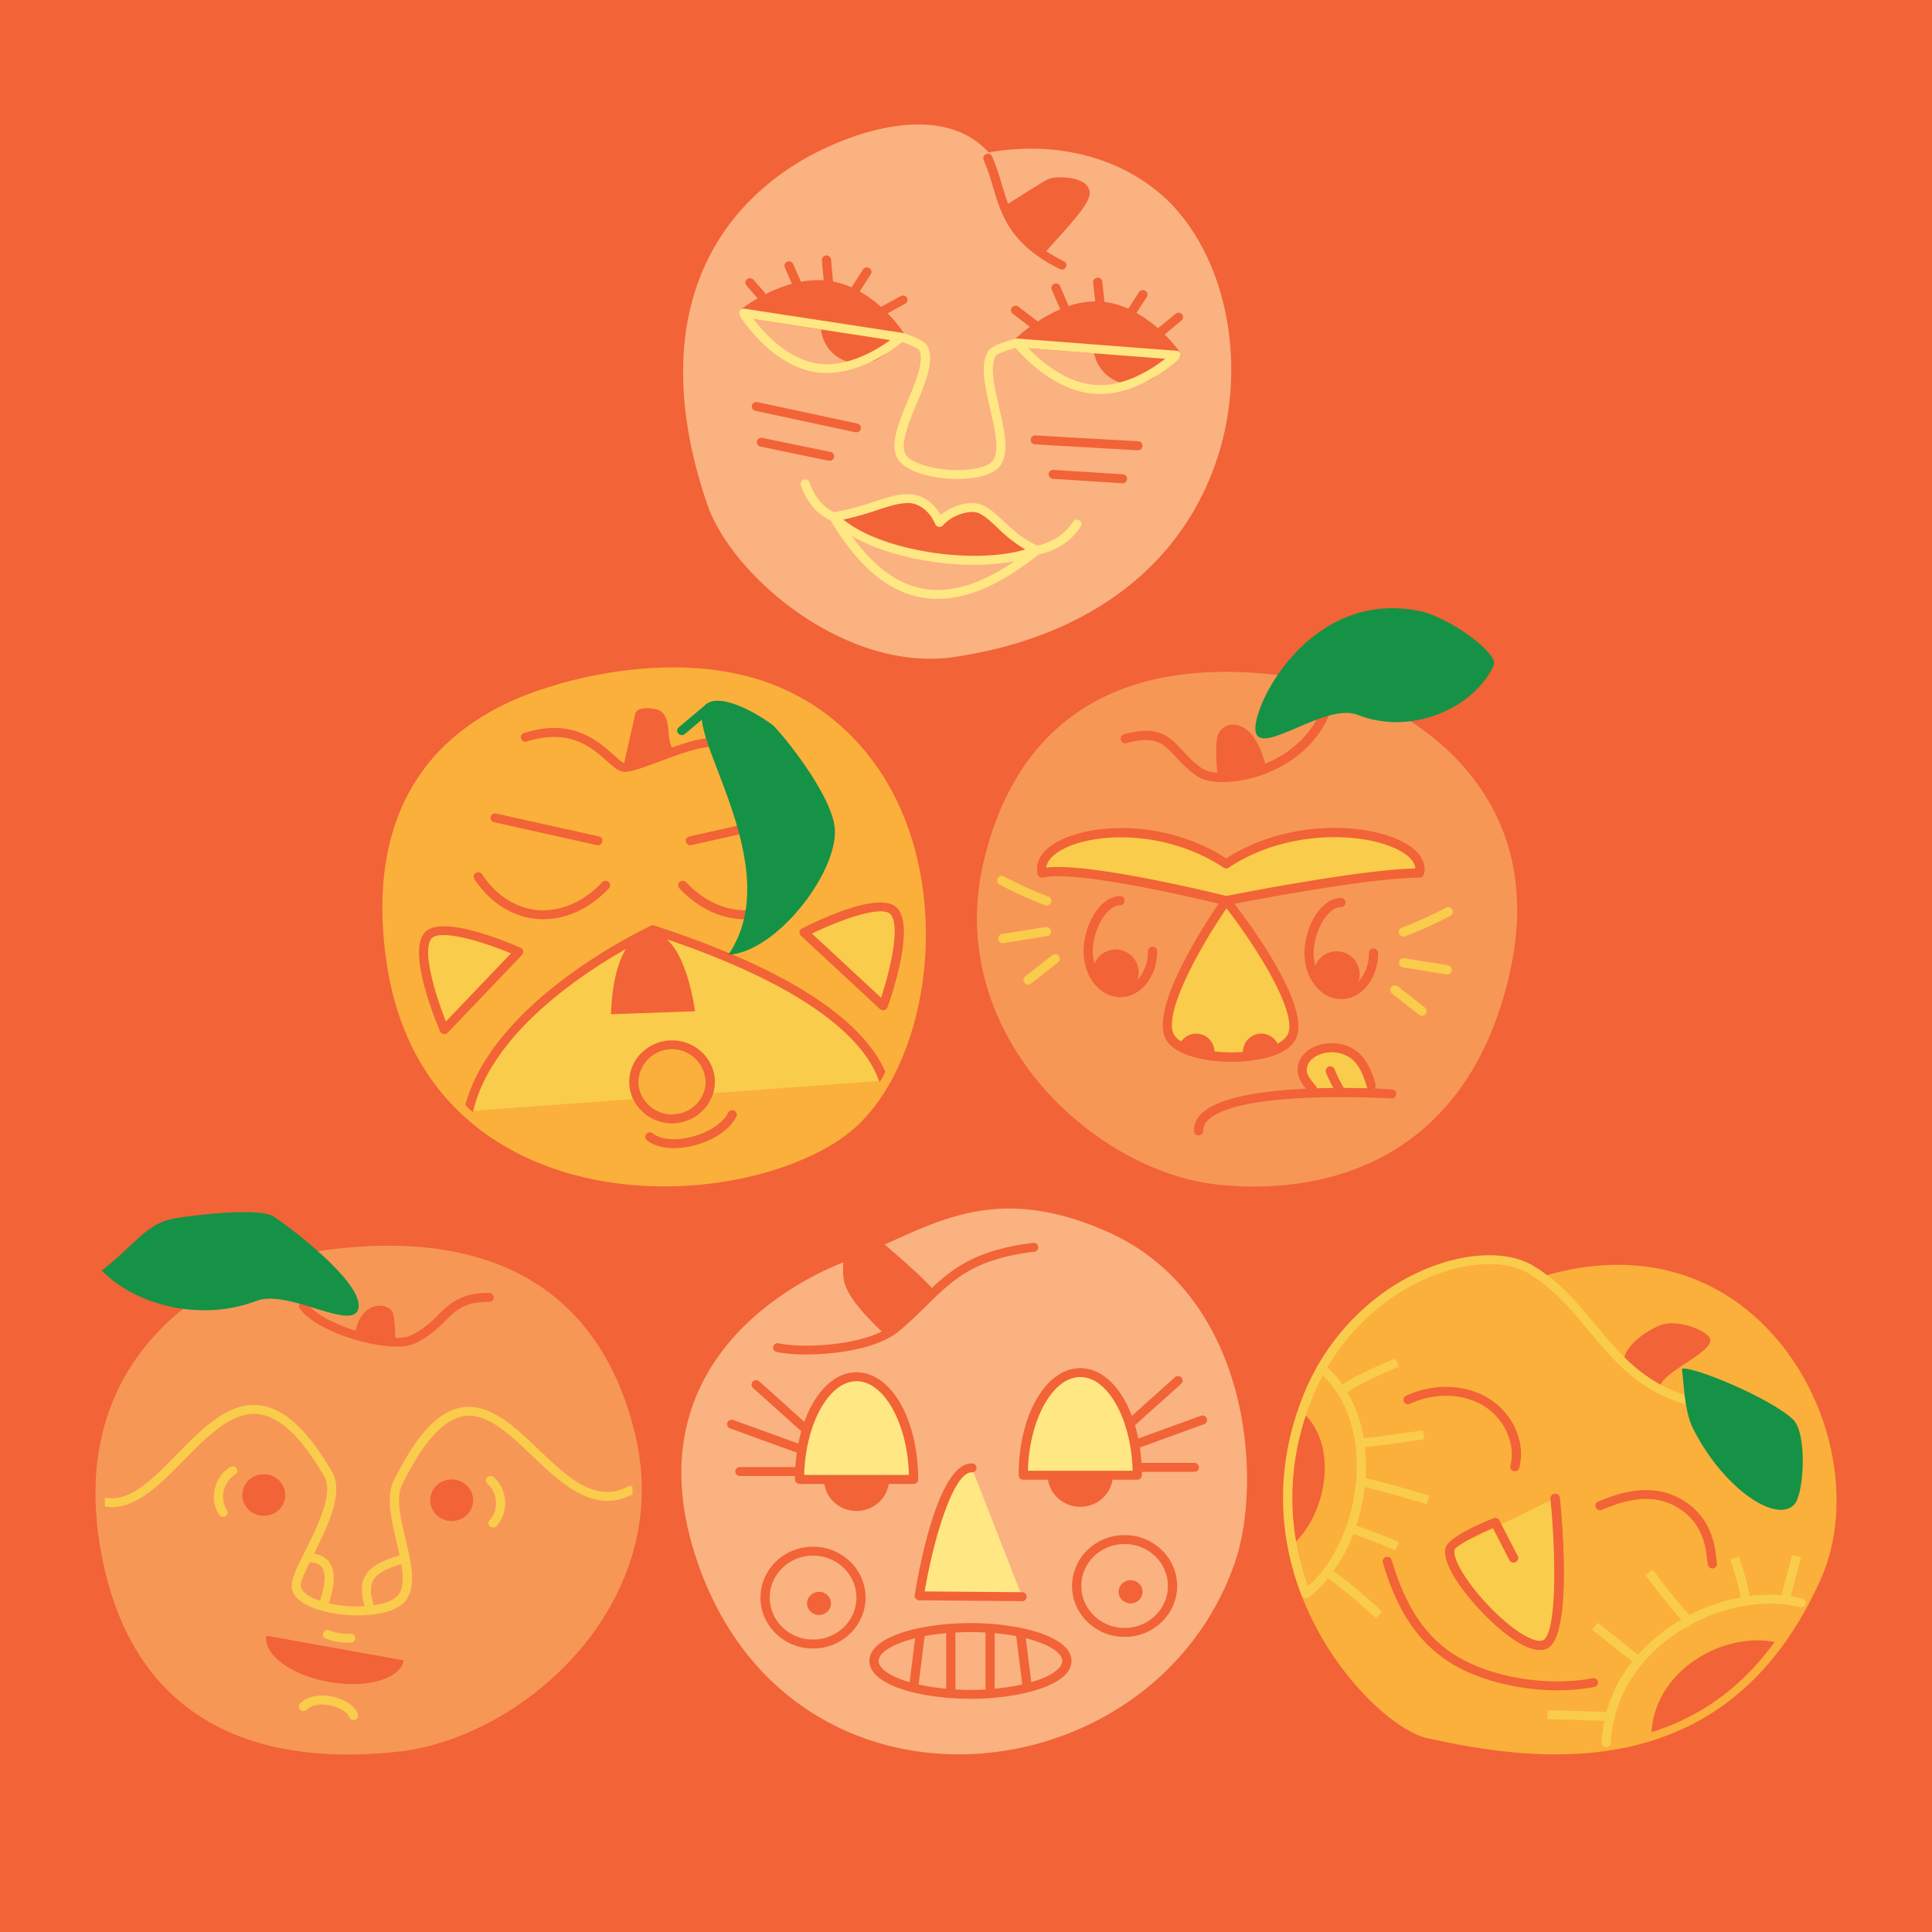 <svg id="Layer_1" data-name="Layer 1" xmlns="http://www.w3.org/2000/svg" viewBox="0 0 800 800"><defs><style>.cls-1{fill:#f26337;}.cls-2{fill:#fbb03b;}.cls-3{fill:#facc4b;}.cls-4{fill:#169246;}.cls-5{fill:#f79756;}.cls-6{fill:#fab280;}.cls-7{fill:#ffe784;}.cls-8{fill:#f7eed8;}</style></defs><title>peachmotions</title><rect class="cls-1" width="800" height="800"/><path class="cls-2" d="M641.89,529.56l2.1,3.61a64.9,64.9,0,0,0-10.5-7.68c-21-12.22-71.41,4.07-91.27,51.13-31.68,75.07,28.11,136.53,49,141.24,67.5,15.24,128,8.92,160.89-64.42C776.47,599.08,730.1,505.13,641.89,529.56Z"/><path class="cls-1" d="M672.29,563.79c.34-6.44,8.94-12.53,15.08-15s16.06.8,19.87,4.26c6.11,5.54-18.53,14.23-19.87,21.09"/><path class="cls-1" d="M627.27,609.19a2,2,0,0,1-.47-.06,1.83,1.83,0,0,1-1.38-2.24c2.36-9.16-2.68-20-11.72-25.14-8.54-4.89-20-5.06-29.86-.46a1.94,1.94,0,0,1-2.54-.87,1.81,1.81,0,0,1,.89-2.46c11-5.13,23.83-4.9,33.44.61,10.61,6.07,16.28,18.36,13.49,29.22A1.91,1.91,0,0,1,627.27,609.19Z"/><path class="cls-1" d="M709.1,649.46a1.9,1.9,0,0,1-1.84-1.36,21.08,21.08,0,0,1-.4-2.54c-.54-4.72-1.67-14.54-11.42-20.84-12.06-7.78-25.14-2.4-32.17.48a1.92,1.92,0,0,1-2.5-1,1.82,1.82,0,0,1,1-2.42c7.14-2.94,22-9,35.78-.16,11.22,7.25,12.49,18.23,13.1,23.5a13.78,13.78,0,0,0,.28,2,1.84,1.84,0,0,1-1.34,2.27A2.14,2.14,0,0,1,709.1,649.46Z"/><path class="cls-3" d="M644,620.38s5.63,56.22-4.32,60.58-41.4-29.08-39.28-39.46"/><path class="cls-1" d="M637.63,683.2c-3.59,0-8.29-2.22-14-6.63-11.39-8.76-26.82-26.92-25.08-35.43a1.91,1.91,0,0,1,2.24-1.45,1.85,1.85,0,0,1,1.5,2.17c-1.14,5.59,11.27,22.24,23.71,31.81,6.88,5.29,11.18,6.38,12.92,5.6,6-2.62,5.48-35.91,3.2-58.71a1.87,1.87,0,0,1,1.72-2,1.89,1.89,0,0,1,2.08,1.66c1,9.61,5.22,57.78-5.44,62.44A7,7,0,0,1,637.63,683.2Z"/><path class="cls-1" d="M637.63,683.2c-3.59,0-8.29-2.22-14-6.63-11.39-8.76-26.82-26.92-25.08-35.43.91-4.47,14.2-10.2,19.87-12.46a1.93,1.93,0,0,1,2.43.88l7.63,14.78a1.83,1.83,0,0,1-.86,2.48A1.94,1.94,0,0,1,625,646l-6.82-13.23c-8.2,3.41-15.47,7.53-16,9.11-1.14,5.58,11.27,22.23,23.71,31.8,6.88,5.29,11.18,6.38,12.92,5.6,6-2.62,5.48-35.91,3.2-58.71a1.87,1.87,0,0,1,1.72-2,1.89,1.89,0,0,1,2.08,1.66c1,9.61,5.22,57.78-5.44,62.44A7,7,0,0,1,637.63,683.2Z"/><path class="cls-1" d="M645,699.92c-15.36,0-31.63-3.84-43.15-10.62-17.82-10.48-25-28.09-29.24-42.27a1.85,1.85,0,0,1,1.3-2.29,1.91,1.91,0,0,1,2.36,1.26c6,20.1,14.53,32.48,27.56,40.15,14.7,8.65,37.57,12.25,55.61,8.77a1.91,1.91,0,0,1,2.24,1.45,1.85,1.85,0,0,1-1.5,2.17A80.33,80.33,0,0,1,645,699.92Z"/><path class="cls-1" d="M737.55,681.48a1.88,1.88,0,0,0-1.36-1.27c-11.21-2.72-24.8.34-35.48,8-10.33,7.43-16.33,17.94-16.9,29.6a1.83,1.83,0,0,0,.84,1.61,1.94,1.94,0,0,0,1.06.32,2.05,2.05,0,0,0,.8-.17c.84-.38,20.75-9.29,27.14-13.86s22.78-21.75,23.47-22.47A1.81,1.81,0,0,0,737.55,681.48Z"/><path class="cls-2" d="M644.17,726.45c-18.73,0-37.12-3.11-53.42-6.79a1.85,1.85,0,0,1-1.42-2.22,1.9,1.9,0,0,1,2.29-1.38c81.82,18.46,130.75-1.08,158.71-63.36,13.3-29.64,5.2-70.79-19.26-97.85-22.41-24.79-53.91-33.14-88.66-23.51a1.93,1.93,0,0,1-2.35-1.27,1.84,1.84,0,0,1,1.31-2.29c36.25-10,69.13-1.29,92.56,24.64,25.39,28.08,33.75,70.88,19.89,101.75C728.14,711.39,685.34,726.45,644.17,726.45Z"/><path class="cls-2" d="M591.19,719.71a2.28,2.28,0,0,1-.44-.05c-13-2.93-38.92-25.66-51.83-59.08A1.83,1.83,0,0,1,540,658.2a1.94,1.94,0,0,1,2.46,1.08c12.87,33.33,38.44,54.36,49.13,56.78a1.84,1.84,0,0,1,1.42,2.22A1.89,1.89,0,0,1,591.19,719.71Z"/><path class="cls-3" d="M746.25,661.89c-1.55-.38-3.15-.67-4.76-.91l4.3-16.17-3.7-.92-4.42,16.66a64.15,64.15,0,0,0-13.18.34c-.65-5-3.66-14.13-3.79-14.52l-.58-1.75-3.63,1.12.58,1.77c0,.09,3,9.24,3.65,13.88v.09a76.25,76.25,0,0,0-21.15,7.27c-5.17-5.49-14-17.16-14.12-17.29L684.33,650l-3.07,2.19,1.13,1.49c.38.5,8.46,11.14,13.8,17a73.21,73.21,0,0,0-6.22,4,70.74,70.74,0,0,0-11.67,10.51l-16.65-13.22-2.42,2.85L675.9,688a59.36,59.36,0,0,0-10.68,20.88l-24.36-.75-.12,3.7,23.59.72a58,58,0,0,0-1.16,9,1.87,1.87,0,0,0,1.81,1.93h.09a1.88,1.88,0,0,0,1.91-1.76,54,54,0,0,1,1.21-9h.36l.05-1.7c3.32-13,11.45-24.63,23.64-33.4a73.5,73.5,0,0,1,6.63-4.23l.27.27,1-1c14.49-7.84,31.11-10.61,45.15-7.19a1.91,1.91,0,0,0,2.32-1.34A1.85,1.85,0,0,0,746.25,661.89Z"/><path class="cls-3" d="M565.44,612.05c.09-1.32.14-2.65.16-4a72.11,72.11,0,0,0-.48-8.92c7.38-.55,22.14-2.81,22.81-2.91l1.88-.29-.6-3.65-1.88.29c-.16,0-15.51,2.37-22.66,2.89a54.89,54.89,0,0,0-6.81-19c6.16-4.33,19.55-9.72,19.69-9.77l1.76-.71-1.45-3.42-1.76.71c-.58.23-13.58,5.46-20.21,10a44.66,44.66,0,0,0-7.42-8.16,1.94,1.94,0,0,0-2.69.16,1.8,1.8,0,0,0,.17,2.6c10.46,8.94,16.08,23.19,15.84,40.13-.29,20.09-8.9,39.87-21.94,50.4a1.82,1.82,0,0,0-.24,2.6,1.92,1.92,0,0,0,1.46.66,1.94,1.94,0,0,0,1.23-.43,51.5,51.5,0,0,0,7.59-7.67l.28.19c7.19,4.94,18.06,14.94,18.17,15l1.38,1.27,2.63-2.67L571,666.12c-.46-.41-11.18-10.28-18.6-15.37l-.23-.16a69.48,69.48,0,0,0,8.17-15.34l1.22.39c4.85,1.57,14.4,5.5,14.5,5.54l1.75.72,1.5-3.4-1.76-.72c-.4-.16-9.79-4-14.79-5.64l-1.17-.38a80,80,0,0,0,3.54-16c8.71,2,23.65,6.48,23.81,6.52l1.82.56,1.14-3.53-1.82-.55C589.39,618.57,574.21,614,565.44,612.05Z"/><path class="cls-1" d="M540.23,585.64a1.93,1.93,0,0,0-2-.44,1.84,1.84,0,0,0-1.24,1.61l-3.26,49.76a1.85,1.85,0,0,0,1.16,1.82,1.94,1.94,0,0,0,2.15-.45C549.55,624.68,553.68,599,540.23,585.64Z"/><path class="cls-3" d="M540.7,661.78a1.9,1.9,0,0,1-1.78-1.2c-10.69-27.68-10.16-57,1.53-84.66,10.6-25.12,31.68-44.87,56.37-52.83,14.61-4.7,28.68-4.4,37.65.81,11.09,6.45,18.75,15.67,26.15,24.59,12.67,15.25,24.64,29.66,52.85,32.15a1.87,1.87,0,0,1,1.73,2,1.91,1.91,0,0,1-2.07,1.67c-29.83-2.63-42.87-18.33-55.48-33.52-7.53-9.06-14.63-17.62-25.14-23.73-8-4.67-20.93-4.85-34.49-.47-23.65,7.62-43.85,26.58-54,50.72-11.32,26.83-11.84,55.17-1.49,82a1.83,1.83,0,0,1-1.12,2.38A1.93,1.93,0,0,1,540.7,661.78Z"/><path class="cls-4" d="M742.86,623.13c4.27-4.29,5.49-29.65-.29-35.25-9.13-8.84-41.62-22.3-46.12-21.12.82,6.36,1,17.6,4.63,24.83C713.12,615.6,735,631,742.86,623.13Z"/><path class="cls-5" d="M262.67,592.57c-15.44-61.49-63.54-86.77-139.13-73.15C96.15,524.36,28,555.47,41.22,639c9.13,57.55,44.54,87.5,102.88,87.49a193.74,193.74,0,0,0,20.39-1.12c29.94-3.18,61.84-22.56,81.26-49.39C258.57,658.23,271.91,629.38,262.67,592.57Z"/><path class="cls-1" d="M202.59,535.35c-11.83,0-16.33,4.42-21.1,9.09a41.92,41.92,0,0,1-10.91,8.36,15.47,15.47,0,0,1-6.94,1.18c0-4.1-.39-10-1.43-11.21-2.32-2.81-7.11-2.63-10.05-.41-2.74,2.06-4.12,5.35-4.95,8.64-8.73-2.73-17-7-19.92-11.25a2,2,0,0,0-2.64-.53,1.82,1.82,0,0,0-.55,2.56c5.59,8.24,26.66,15.79,40.05,15.79a18.51,18.51,0,0,0,8.21-1.5,45.8,45.8,0,0,0,11.85-9c4.72-4.64,8.14-8,18.38-8a1.85,1.85,0,1,0,0-3.7Z"/><path class="cls-4" d="M106.13,538.68c-22.64,8.66-49.57,2.13-64-12.55,14.48-11.42,18.64-19.72,30.34-21.66,7.12-1.19,35-4.7,40.94-.67,12.32,8.38,37.2,28.69,35,38.05C146,551.62,119.41,533.6,106.13,538.68Z"/><ellipse class="cls-1" cx="109.23" cy="619.06" rx="8.89" ry="8.62"/><ellipse class="cls-1" cx="187.03" cy="621.22" rx="8.89" ry="8.62"/><path class="cls-1" d="M110.37,677.32c-1.48,7.74,10,16.3,25.73,19.12s29.62-1.18,31.09-8.92Z"/><path class="cls-3" d="M261.86,615.51a1.92,1.92,0,0,0-1.79,0c-13.52,7.17-25-3.75-37.07-15.31-10-9.52-20.25-19.35-31.81-17.39-9.82,1.67-18.78,11.33-28.18,30.4-3.22,6.53-1,15.91,1.16,25,.46,2,.92,3.92,1.33,5.85-8,2.32-12.22,4.81-14.29,8.54-1.77,3.16-1.8,7.18-.22,12.51a54.4,54.4,0,0,1-14.85-1.19c1.46-4.49,3.72-12.4.13-17.14a9.13,9.13,0,0,0-6.28-3.38c5.67-11.42,12.46-25.41,7.57-33.82-10.09-17.4-19.93-26.45-30.07-27.67-12.83-1.52-23.7,9.54-34.19,20.25-10,10.23-19.48,19.93-29.55,18a2,2,0,0,0-.34,0c0,1.22,0,2.42.07,3.67,11.91,1.92,22.43-8.75,32.59-19.13,9.83-10,20-20.45,31-19.12,8.86,1.06,17.76,9.51,27.22,25.81,4,6.89-2.93,20.84-8,31-3.1,6.24-5.55,11.17-5.53,14.15,0,2.75,1.7,6.63,9.63,9.5a54.28,54.28,0,0,0,17.77,2.85c8.16,0,15.84-1.73,19.31-5.55,5.25-5.79,2.93-15.61.46-26-2-8.45-4.08-17.19-1.43-22.55,8.7-17.66,17-26.94,25.4-28.37,9.61-1.63,18.76,7.12,28.47,16.39,12,11.44,25.58,24.41,41.58,15.92h0C261.92,617.67,261.88,616.58,261.86,615.51Zm-137.34,41c0-1.72,1.66-5.41,3.72-9.61,2.35.15,4,.76,5,2,2.49,3.29.48,10.22-.72,13.91-.26-.09-.54-.16-.8-.26C127.14,660.94,124.53,658.73,124.52,656.51Zm40,4.39c-1.71,1.88-5.32,3.15-9.75,3.79-1.49-4.69-1.57-8-.25-10.38,1.5-2.68,5-4.69,11.63-6.63C167.09,653.21,167.11,658.09,164.56,660.9Z"/><path class="cls-3" d="M134.86,678.44a23.17,23.17,0,0,0,8.83,1.74c.5,0,1,0,1.51,0a1.85,1.85,0,1,0-.26-3.68,19.1,19.1,0,0,1-8.59-1.41,1.94,1.94,0,0,0-2.5,1A1.82,1.82,0,0,0,134.86,678.44Z"/><path class="cls-3" d="M138.07,702.64c-5.58-1.31-10.72-.28-13.76,2.74a1.81,1.81,0,0,0,0,2.61,2,2,0,0,0,2.7,0c2.09-2.08,5.87-2.73,10.13-1.73s6.94,3.13,7.42,4.65a1.89,1.89,0,0,0,1.82,1.31,2.23,2.23,0,0,0,.56-.08,1.84,1.84,0,0,0,1.26-2.31C147.24,706.67,143.25,703.86,138.07,702.64Z"/><path class="cls-3" d="M95.4,607.43a14.14,14.14,0,0,0-6.44,9,13.77,13.77,0,0,0,1.77,10.81,1.95,1.95,0,0,0,2.64.54,1.81,1.81,0,0,0,.56-2.55,10.21,10.21,0,0,1-1.26-8,10.42,10.42,0,0,1,4.71-6.64,1.82,1.82,0,0,0,.64-2.54A2,2,0,0,0,95.4,607.43Z"/><path class="cls-3" d="M201.69,611.85a1.8,1.8,0,0,0,.19,2.6,10.3,10.3,0,0,1,3.5,7.31,10.19,10.19,0,0,1-2.6,7.65,1.8,1.8,0,0,0,.11,2.61,2,2,0,0,0,2.7-.11,14.31,14.31,0,0,0-1.22-20.25A1.94,1.94,0,0,0,201.69,611.85Z"/><path class="cls-6" d="M487.18,86.85c-14.22-16.27-41.51-30-77.81-23.74-21.11-23.26-63.57-6.44-83.38,7.1-42.05,28.75-53.84,77.92-33.2,138.47,9.49,27.85,50.88,64.1,92.32,64.09a68.85,68.85,0,0,0,9.92-.71c52.92-7.8,90.94-35,107-76.65C516.52,158.05,510.39,113.41,487.18,86.85Zm-47.48,23a7.56,7.56,0,0,1-3-.74Z"/><path class="cls-1" d="M440.56,108.2a66.32,66.32,0,0,1-7.35-4.21c1-1.13,2.22-2.49,3.58-4,8.64-9.5,14.73-16.52,14.44-20.31A5.55,5.55,0,0,0,448,75.23c-4.14-2.25-11.61-2.19-14.12-1h0c-1.33.66-6.89,4.1-16.44,10.17-1-2.7-1.85-5.45-2.68-8.23a91.16,91.16,0,0,0-3.94-11.35,1.92,1.92,0,0,0-2.51-1,1.82,1.82,0,0,0-1,2.43,86.43,86.43,0,0,1,3.78,10.9c3.53,11.85,7.17,24.09,27.77,34.25a1.87,1.87,0,0,0,.86.2,1.92,1.92,0,0,0,1.7-1A1.81,1.81,0,0,0,440.56,108.2Z"/><path class="cls-1" d="M489.47,130.13a1.93,1.93,0,0,0-2.68-.2l-7.29,6a52.78,52.78,0,0,0-8.91-6.38l4.26-6.59a1.82,1.82,0,0,0-.6-2.55,1.94,1.94,0,0,0-2.63.59l-4.42,6.84a33.26,33.26,0,0,0-9.86-2.79l-.91-8.41a1.88,1.88,0,0,0-2.09-1.64,1.86,1.86,0,0,0-1.7,2l.84,7.8a36.76,36.76,0,0,0-11,1.9L439,118.54a1.92,1.92,0,0,0-2.5-1,1.82,1.82,0,0,0-1,2.41l3.53,8.15a58.87,58.87,0,0,0-9.31,5L421.72,127a2,2,0,0,0-2.68.29,1.81,1.81,0,0,0,.3,2.6l7.08,5.45a61.79,61.79,0,0,0-6.45,5.4,1.8,1.8,0,0,0-.41,1.93,1.88,1.88,0,0,0,1.63,1.19l31.88,2.46a15.79,15.79,0,0,0,14.34,12.73,16,16,0,0,0,16.43-10.37l3.14.24h.15a1.91,1.91,0,0,0,1.64-.92,1.79,1.79,0,0,0-.06-2,60.69,60.69,0,0,0-6.46-7.5l7-5.82A1.8,1.8,0,0,0,489.47,130.13Z"/><path class="cls-1" d="M373,122.59l-8.21,4.48A50,50,0,0,0,356,120.7l4.58-7.16a1.82,1.82,0,0,0-.62-2.54,1.94,1.94,0,0,0-2.62.6l-4.74,7.4a33.91,33.91,0,0,0-7.66-2.43l-.83-9.16a1.91,1.91,0,0,0-3.8.33l.75,8.32a37.57,37.57,0,0,0-9.39.63l-3.2-7.32a1.92,1.92,0,0,0-2.5-1,1.82,1.82,0,0,0-1,2.42l2.94,6.74a59.19,59.19,0,0,0-11,4.31,1.8,1.8,0,0,0-.4-.89L312,115.83a2,2,0,0,0-2.69-.21,1.81,1.81,0,0,0-.22,2.6l4.49,5.14a1.07,1.07,0,0,0,.22.15,61.63,61.63,0,0,0-7.13,4.7,1.84,1.84,0,0,0-.63,1.92,1.9,1.9,0,0,0,1.54,1.34l32.41,5a15.65,15.65,0,0,0,12.7,13.74,16.13,16.13,0,0,0,17.84-9.05l2.32.36.3,0a1.93,1.93,0,0,0,1.58-.82,1.8,1.8,0,0,0,.05-2,59.92,59.92,0,0,0-7.24-8.94l7.26-4a1.82,1.82,0,0,0,.72-2.52A1.93,1.93,0,0,0,373,122.59Z"/><path class="cls-1" d="M376.09,206.45c5,0,10.32,3.56,12.94,9.89,4.39-4.93,12.77-7.58,17.22-5.43,6.84,3.29,11.07,11.63,23.06,17-23.42,9.44-69.17,2.05-84-13.85C360.14,211.46,368,206.45,376.09,206.45Z"/><path class="cls-7" d="M488.92,146.46v0s0,0-.05-.07a1.92,1.92,0,0,0-.51-.66,1.33,1.33,0,0,0-.19-.14,1.92,1.92,0,0,0-.89-.33l-65.79-5.06a2,2,0,0,0-.59,0c-2.28.52-9.84,2.44-11.66,5.19-3.51,5.29-1.43,14.32.76,23.89,2.11,9.16,4.28,18.64.51,22.08-2.73,2.5-9.93,3.77-17.92,3.15s-14.89-3-17.19-5.85c-3.11-3.92.59-12.85,4.17-21.5,3.84-9.28,7.47-18,4.53-23.78-1.37-2.68-7.72-4.75-10.64-5.57l-65.26-10a1.93,1.93,0,0,0-.93.11L307,128a2.06,2.06,0,0,0-.61.49s-.06,0-.09.08a0,0,0,0,1,0,0,1.78,1.78,0,0,0-.29.71.76.76,0,0,0,0,.15,1,1,0,0,0,0,.24,1.6,1.6,0,0,0,.19.71s0,.1,0,.14c.52.84,12.82,20.57,31.3,23.54a30.61,30.61,0,0,0,4.84.37c14.65,0,27.8-10,31.21-12.76,3.38,1.07,6.62,2.56,7.08,3.31,2.17,4.26-1.3,12.65-4.66,20.77-4.16,10-8.09,19.53-3.65,25.12,3.59,4.52,12.63,6.73,19.9,7.29,1.34.1,2.75.16,4.18.16,6.35,0,13.18-1.12,16.67-4.31,5.34-4.88,3-14.93.59-25.57-1.93-8.41-3.92-17.1-1.27-21.09.54-.83,4.21-2.29,8.17-3.31,3.26,3.87,16,17.7,32.4,19,.82.07,1.65.1,2.46.1,17.22,0,31.68-13.52,32.9-14.69l0,0,.08-.07s0-.06,0-.08a1.78,1.78,0,0,0,.41-.72c0-.07,0-.13.06-.21s0-.1,0-.15A1.8,1.8,0,0,0,488.92,146.46Zm-150.74,4c-12.29-2-21.93-12.72-26.21-18.34l56.66,8.7C362.92,145,350.53,152.47,338.18,150.48Zm115.14,8.91c-12.25-.94-22.65-10.11-27.51-15.17l56.67,4.36C477,152.83,465.54,160.33,453.32,159.39Z"/><path class="cls-7" d="M446.89,215.42a1.92,1.92,0,0,0-2.61.63c-4.47,7.22-12.54,9.42-14.71,9.89-6.32-2.92-10.39-6.73-14-10.11-2.76-2.6-5.36-5.06-8.51-6.58-4.59-2.21-12.32-.32-17.5,3.95-3.06-5.29-8.14-8.6-13.51-8.6-4.54,0-8.95,1.44-14.06,3.11a117.77,117.77,0,0,1-16.55,4.4c-1.57-.68-7.23-3.64-10.22-12.32a1.92,1.92,0,0,0-2.41-1.17,1.83,1.83,0,0,0-1.2,2.34c3.44,10,10.15,13.61,12.34,14.54,11.32,19,23.65,29.43,37.71,31.91a38.22,38.22,0,0,0,6.61.58c12.58,0,26.33-6.07,41.81-18.38,2.32-.46,12-2.84,17.43-11.66A1.81,1.81,0,0,0,446.89,215.42Zm-64.51,28.36c-10.73-1.9-20.48-9.06-29.64-21.78,12.86,7.42,32.69,11.88,50.7,11.88a89.5,89.5,0,0,0,16.6-1.46C406,242,393.56,245.76,382.38,243.78Zm-33.14-28.63a128.65,128.65,0,0,0,14-3.94c5-1.63,8.93-2.91,12.84-2.91,4.52,0,9,3.51,11.17,8.73a1.9,1.9,0,0,0,1.46,1.13,1.94,1.94,0,0,0,1.76-.62c4.08-4.59,11.61-6.57,14.92-5,2.61,1.26,4.9,3.42,7.55,5.91a58.85,58.85,0,0,0,11.61,9.08C402.33,234.05,364.62,227.85,349.24,215.15Z"/><path class="cls-1" d="M471.05,186.45h-.11L428.61,184a1.85,1.85,0,1,1,.22-3.69l42.33,2.41a1.85,1.85,0,1,1-.11,3.69Z"/><path class="cls-1" d="M464.9,200.11h-.13L436,198.26a1.85,1.85,0,1,1,.25-3.69l28.8,1.85a1.85,1.85,0,0,1-.13,3.69Z"/><path class="cls-1" d="M354.62,179a2,2,0,0,1-.42,0l-41.4-8.88a1.84,1.84,0,0,1-1.45-2.2,1.89,1.89,0,0,1,2.27-1.41L355,175.39a1.86,1.86,0,0,1,1.45,2.2A1.91,1.91,0,0,1,354.62,179Z"/><path class="cls-1" d="M343.51,190.76a1.87,1.87,0,0,1-.4,0l-28.23-5.83a1.85,1.85,0,0,1-1.46-2.19,1.9,1.9,0,0,1,2.26-1.42l28.23,5.83a1.84,1.84,0,0,1,1.46,2.19A1.89,1.89,0,0,1,343.51,190.76Z"/><path class="cls-6" d="M349.51,522.59c-25.83,10-87.7,45.77-60.71,124.22,39.21,114,188.88,98.06,222.61,0,11.49-33.4,6.75-111.14-54-137.29C407.74,488.11,383.24,509.52,349.51,522.59Z"/><path class="cls-1" d="M427.77,514.65c-22.4,2.71-32.59,9.9-41.92,18.66-6-6.74-21.58-19.61-24.39-22.31-10.17-9.75-13.67,11.67-11.95,19.48,1.57,7.17,10.55,16,15.61,20.87-12.69,6.31-34.67,6.73-42.64,4.89a1.93,1.93,0,0,0-2.3,1.37,1.86,1.86,0,0,0,1.42,2.23,60.17,60.17,0,0,0,12.19,1c12.55,0,29.77-2.37,38.56-9.73,4.38-3.66,7.95-7.17,11.4-10.56,10.91-10.74,19.53-19.22,44.5-22.24a1.86,1.86,0,0,0,1.65-2.06A1.91,1.91,0,0,0,427.77,514.65Z"/><ellipse class="cls-1" cx="354.67" cy="612.58" rx="13.49" ry="13.08"/><ellipse class="cls-1" cx="447.32" cy="610.85" rx="13.49" ry="13.08"/><path class="cls-7" d="M447.32,568.36c-13,0-23.61,19-23.61,42.49h47.23C470.94,587.38,460.36,568.36,447.32,568.36Z"/><path class="cls-7" d="M354.67,570.08c-13,0-23.62,19-23.62,42.5h47.23C378.28,589.11,367.71,570.08,354.67,570.08Z"/><path class="cls-1" d="M499.7,587.32a1.92,1.92,0,0,0-2.45-1.08l-25.92,9.42c-.39-1.9-.83-3.75-1.36-5.51L489.1,573a1.81,1.81,0,0,0,.1-2.61,2,2,0,0,0-2.69-.1l-17.84,16c-4.52-12-12.31-19.76-21.34-19.76-14.31,0-25.52,19.48-25.52,44.34a1.88,1.88,0,0,0,1.9,1.85h47.23a1.88,1.88,0,0,0,1.9-1.85c0-.48,0-.94,0-1.42h21.75a1.85,1.85,0,1,0,0-3.7H472.67c-.14-2.18-.38-4.29-.69-6.36l26.61-9.67A1.83,1.83,0,0,0,499.7,587.32ZM425.64,609c.54-21.21,10.25-38.8,21.69-38.8S468.47,587.79,469,609Z"/><path class="cls-1" d="M354.66,568.24c-9.21,0-17.12,8.11-21.6,20.51L314.39,572a2,2,0,0,0-2.69.1,1.8,1.8,0,0,0,.1,2.61l20,17.95q-.71,2.46-1.22,5.1L303.65,588a1.93,1.93,0,0,0-2.46,1.08,1.83,1.83,0,0,0,1.12,2.38l27,9.81a2,2,0,0,0,.67.11h0c-.28,2-.51,4-.65,6.11h-23a1.85,1.85,0,1,0,0,3.7h22.84c0,.47,0,.94,0,1.42a1.88,1.88,0,0,0,1.91,1.85h47.22a1.88,1.88,0,0,0,1.9-1.85C380.18,587.71,369,568.24,354.66,568.24ZM333,610.73c.54-21.21,10.25-38.8,21.68-38.8s21.15,17.59,21.69,38.8Z"/><path class="cls-7" d="M423.23,661.13l-42.6-.34s8.48-53.11,21.76-53"/><path class="cls-1" d="M423.23,663h0l-42.59-.35a1.91,1.91,0,0,1-1.44-.65,1.78,1.78,0,0,1-.43-1.47c1.45-9.13,9.43-54.57,23.6-54.57h0a1.85,1.85,0,1,1,0,3.69h0c-7.76,0-15.88,28.14-19.49,49.33l40.39.32a1.85,1.85,0,1,1,0,3.7Z"/><ellipse class="cls-1" cx="339.14" cy="663.94" rx="4.96" ry="4.81"/><ellipse class="cls-1" cx="468.15" cy="659.13" rx="4.96" ry="4.81"/><path class="cls-1" d="M401.84,672.09c-20.28,0-41.83,5.49-41.83,15.67s21.55,15.67,41.83,15.67,41.83-5.49,41.83-15.67S422.12,672.09,401.84,672.09Zm-25.19,24.47c-8-2.35-12.83-5.67-12.83-8.8,0-3.41,5.7-7,15.11-9.41Zm6.23-19.09c2.74-.52,5.73-.93,8.92-1.22v23a90,90,0,0,1-11.43-1.74Zm12.74,22.09V676c2-.11,4.07-.18,6.22-.18s4.22.07,6.24.18v23.59c-2,.11-4.09.17-6.24.17S397.63,699.67,395.62,699.56Zm16.27-.3v-23c3.18.29,6.18.7,8.91,1.22l2.51,20A90.1,90.1,0,0,1,411.89,699.26Zm15.14-2.7-2.28-18.21c9.41,2.36,15.11,6,15.11,9.41C439.86,690.89,435.07,694.21,427,696.56Z"/><path class="cls-1" d="M336.65,640.45c-12,0-21.75,9.45-21.75,21.08s9.76,21.09,21.75,21.09,21.76-9.46,21.76-21.09S348.65,640.45,336.65,640.45Zm0,38.47c-9.89,0-17.94-7.8-17.94-17.39s8.05-17.39,17.94-17.39,18,7.8,18,17.39S346.55,678.92,336.65,678.92Z"/><path class="cls-1" d="M465.67,635.64c-12,0-21.75,9.46-21.75,21.08s9.76,21.09,21.75,21.09,21.76-9.46,21.76-21.09S477.67,635.64,465.67,635.64Zm0,38.47c-9.89,0-17.94-7.8-17.94-17.39s8-17.39,17.94-17.39,17.95,7.8,17.95,17.39S475.57,674.11,465.67,674.11Z"/><path class="cls-2" d="M382.37,370c-4.94-40.5-26.85-71.72-60.1-85.65-39.19-16.42-85.51-2.92-94.4-.05l-1.44.45c-35.54,11.05-76,39.28-66.76,111,6.68,52.1,38,75.34,63,85.65,16.72,6.89,34.85,9.87,52.46,9.87,29.53,0,57.55-8.4,74.68-20.86C373.67,453.12,387.36,410.88,382.37,370Z"/><path class="cls-1" d="M295.17,305.53c-4.71,0-10.85,1.84-16.93,4-2.41-4.52-.25-11.71-4.58-15-1.71-1.29-10.11-2.52-10.67,1.22-.11.74-3.7,16.5-4.53,20.15-.75,0-2.81-1.92-4.32-3.27-6.48-5.8-17.31-15.5-37.19-9.08a1.83,1.83,0,0,0-1.2,2.34,1.92,1.92,0,0,0,2.41,1.17c17.74-5.74,27.16,2.7,33.39,8.28,2.75,2.47,4.76,4.26,7,4.26h.13c3.27-.1,8.6-2.09,14.78-4.4,7.56-2.82,16.13-6,21.74-6a1.85,1.85,0,1,0,0-3.69Z"/><path class="cls-3" d="M278.26,430.78c9.76,0,17.71,7.7,17.71,17.17a16.86,16.86,0,0,1-.68,4.68l68.79-5c-5.45-15.46-26-38.3-92.41-60.2l-1.19-.39c-9.3,4.49-64.85,32.81-74.49,72.9l66.16-4.85a16.58,16.58,0,0,1-1.61-7.1C260.54,438.48,268.49,430.78,278.26,430.78Z"/><path class="cls-1" d="M296,448c0-9.47-8-17.17-17.71-17.17s-17.72,7.7-17.72,17.17a16.58,16.58,0,0,0,1.61,7.1,17.89,17.89,0,0,0,33.14-2.42A16.86,16.86,0,0,0,296,448Zm-17.71,13.47a14,14,0,0,1-11.94-6.67,13,13,0,0,1-2-6.8,13.91,13.91,0,0,1,27.81,0,13,13,0,0,1-1,5A13.9,13.9,0,0,1,278.26,461.42Z"/><path class="cls-1" d="M279,475.43c-4.51,0-8.37-1.1-11.1-3.24a1.81,1.81,0,0,1-.29-2.6,1.94,1.94,0,0,1,2.68-.27c3.14,2.46,8.79,3.08,15.11,1.66,7.49-1.69,13.94-5.78,16.06-10.18a1.92,1.92,0,0,1,2.53-.9,1.83,1.83,0,0,1,.92,2.45c-2.62,5.47-9.94,10.27-18.65,12.23A33.3,33.3,0,0,1,279,475.43Z"/><path class="cls-1" d="M225,380.64c-.69,0-1.38,0-2.06-.07-10.47-.7-20.13-6.74-26.51-16.56a1.82,1.82,0,0,1,.6-2.55,2,2,0,0,1,2.63.58c5.72,8.82,14.3,14.23,23.54,14.84s18.88-3.7,26.11-11.55a2,2,0,0,1,2.69-.15,1.81,1.81,0,0,1,.15,2.61C244.53,376,234.74,380.64,225,380.64Z"/><path class="cls-1" d="M247.54,350a2.1,2.1,0,0,1-.43-.05l-42.51-9.48a1.83,1.83,0,0,1-1.43-2.21,1.91,1.91,0,0,1,2.28-1.39L248,346.33a1.85,1.85,0,0,1,1.43,2.21A1.9,1.9,0,0,1,247.54,350Z"/><path class="cls-1" d="M308.47,380.64c-9.78,0-19.57-4.61-27.16-12.85a1.81,1.81,0,0,1,.15-2.61,2,2,0,0,1,2.69.15c7.23,7.85,17,12.18,26.11,11.55s17.82-6,23.54-14.84a2,2,0,0,1,2.63-.58A1.82,1.82,0,0,1,337,364c-6.38,9.82-16,15.86-26.5,16.56C309.84,380.62,309.15,380.64,308.47,380.64Z"/><path class="cls-1" d="M285.89,350a1.9,1.9,0,0,1-1.86-1.44,1.85,1.85,0,0,1,1.43-2.21L328,336.85a1.92,1.92,0,0,1,2.29,1.39,1.84,1.84,0,0,1-1.44,2.21l-42.51,9.48A2.1,2.1,0,0,1,285.89,350Z"/><path class="cls-1" d="M272.9,383.89l-1.93-.64a2,2,0,0,0-1.46.09c-6.76,3.2-65.52,32.11-76.84,74.26,1,1,2.07,2,3.13,2.94l0-.09c0-.18.1-.36.15-.55,7.6-31.62,43.75-55.91,63.26-67-6.16,9.8-6.19,27.07-6.19,27.07l34.77-1.23S285,396.48,276,388.87c62.95,21.44,82.71,43.61,88,58.72l.16.43c0,.05.06.09.08.14.82-1.39,1.62-2.81,2.38-4.29C359.7,427.74,337.35,405.14,272.9,383.89Z"/><path class="cls-4" d="M319.81,300.09c-9.54-6.95-23.12-13.23-27.9-8-9.59,10.47,34.87,66.37,9.66,103.28,19.94-1.16,44.77-33.48,44.15-51.53C345.22,329.24,322,301.66,319.81,300.09Z"/><path class="cls-3" d="M184,426.35l30.8-32.22s-30.39-13.43-37.22-7.05C170.24,394,184,426.35,184,426.35Z"/><path class="cls-1" d="M184,428.19l-.34,0a1.94,1.94,0,0,1-1.43-1.12c-2.38-5.6-13.88-33.9-6-41.3,7.38-6.9,34.06,4.36,39.33,6.69a1.87,1.87,0,0,1,1.08,1.32,1.83,1.83,0,0,1-.47,1.62L185.43,427.6A1.92,1.92,0,0,1,184,428.19Zm-.4-41c-2.14,0-3.79.37-4.69,1.22-4.37,4.08.85,22.3,5.74,34.54l26.94-28.18C202.43,390.94,190.49,387.19,183.64,387.19Z"/><path class="cls-3" d="M333,386.11l32.74,30.38s11.77-33.11,4-39.57C362.47,371,333,386.11,333,386.11Z"/><path class="cls-1" d="M365.7,418.34a2,2,0,0,1-1.32-.51l-32.74-30.38a1.8,1.8,0,0,1-.57-1.59,1.84,1.84,0,0,1,1-1.38c5.12-2.63,31.05-15.42,38.85-9,8.36,6.92-1.37,35.84-3.41,41.57a1.88,1.88,0,0,1-1.35,1.2A2.3,2.3,0,0,1,365.7,418.34Zm-29.5-31.77,28.64,26.57c4.12-12.51,8.2-31,3.6-34.82C364.41,375,348,380.85,336.2,386.57Z"/><line class="cls-8" x1="282.32" y1="302.54" x2="293.75" y2="292.93"/><path class="cls-4" d="M282.32,304.39a1.91,1.91,0,0,1-1.44-.64,1.81,1.81,0,0,1,.19-2.61l11.43-9.6a2,2,0,0,1,2.7.18,1.82,1.82,0,0,1-.2,2.61l-11.43,9.61A2,2,0,0,1,282.32,304.39Z"/><path class="cls-5" d="M625.14,403c-18.31,80.48-80,92-121.13,87.49-51.83-5.66-113.85-63.27-96.51-134.59,14.27-58.67,58.21-88.68,136.88-74C571.88,287,644,320.15,625.14,403Z"/><path class="cls-1" d="M550.71,288.72a1.91,1.91,0,0,0-2.35,1.32c-4.33,15.44-16.47,22.89-24.47,26.22-1.5-5.61-3.49-9.74-6-12.55-2.36-2.6-5.45-4-8.3-3.6a6.55,6.55,0,0,0-5,3.58c-1.51,2.85-1,11.79-.5,16.26a13.52,13.52,0,0,1-6.14-1.64,43,43,0,0,1-8.1-7.34c-5.43-5.87-10.1-10.94-24.58-6.87a1.91,1.91,0,0,0,1,3.67c12.23-3.44,15.62.23,20.75,5.79a47.11,47.11,0,0,0,8.79,7.93c2.39,1.58,6.1,2.36,10.46,2.36a50.81,50.81,0,0,0,17.13-3.27c8.51-3.16,23.54-11.19,28.68-29.51A1.92,1.92,0,0,0,550.71,288.72Z"/><path class="cls-4" d="M562.13,296c22.63,8.93,48.52-3.11,56.41-20.56,2.23-4.94-18.72-19.91-30.33-22.35-46.16-9.74-70.49,40.33-68.27,50C522.27,313.19,548.86,290.79,562.13,296Z"/><path class="cls-3" d="M431.54,361.51c-3.82-15.24,41.91-26.67,76.21-3.81,34.3-22.86,83.84-11.43,80,3.81-22.86,0-80,11.44-80,11.44s35.31,44.41,26.68,57.16c-6.95,10.25-42.3,10.05-49.54,0C476.08,417.89,507.75,373,507.75,373S446.78,357.7,431.54,361.51Z"/><path class="cls-1" d="M477.27,392a1.9,1.9,0,0,0-1.91,1.91,17.37,17.37,0,0,1-4.38,11.9,9.51,9.51,0,0,0-17.77-6.76,19.87,19.87,0,0,1-.71-5.14c0-8.4,5.38-19.06,11.43-19.06a1.91,1.91,0,0,0,0-3.81c-8.59,0-15.25,12.29-15.25,22.87s6.84,19,15.25,19,15.24-8.55,15.24-19A1.9,1.9,0,0,0,477.27,392Z"/><path class="cls-1" d="M568.73,392.76a1.91,1.91,0,0,0-1.91,1.91,17.36,17.36,0,0,1-4.38,11.91,9.66,9.66,0,0,0,.57-3.15,9.52,9.52,0,0,0-18.33-3.61,19.59,19.59,0,0,1-.72-5.15c0-8.4,5.38-19.06,11.43-19.06a1.91,1.91,0,0,0,0-3.81c-8.59,0-15.24,12.29-15.24,22.87s6.83,19.05,15.24,19.05,15.24-8.55,15.24-19.05A1.91,1.91,0,0,0,568.73,392.76Z"/><path class="cls-1" d="M584,350.5c-13.8-9.72-49.22-12.41-76.25,4.93-26.94-17.32-59.7-14.28-72.3-5.4-4.79,3.38-6.84,7.63-5.76,12a1.9,1.9,0,0,0,2.31,1.38c12.83-3.21,60.71,7.92,72.61,10.78-6.88,10.1-29.71,45.37-21.27,57.08,4.49,6.23,16.94,8.41,26.66,8.41h.94c4.58-.07,19.94-.88,25.07-8.44,8.23-12.15-17-46.72-24.85-57,12.12-2.34,57.21-10.8,76.62-10.8a1.92,1.92,0,0,0,1.85-1.44C590.66,357.86,588.66,353.78,584,350.5ZM532.85,429a10.52,10.52,0,0,1-3.85,3.1,7.6,7.6,0,0,0-14.34,3.5c-1.23.09-2.49.15-3.78.17a61.36,61.36,0,0,1-8-.4,7.57,7.57,0,0,0-13.77-4.12,9.75,9.75,0,0,1-2.66-2.3c-5.6-7.77,9.62-35.62,21.42-52.84C521,393.17,538.34,420.93,532.85,429ZM507.8,371c-5.16-1.27-49-12-69.69-12a41.5,41.5,0,0,0-4.87.26c.24-2.61,2.42-4.72,4.41-6.12,12.14-8.56,44.29-10.37,69,6.14a1.9,1.9,0,0,0,2.12,0c25.42-17,60.21-14.68,73-5.68,2,1.39,4.14,3.48,4.27,6C563.17,360.12,513.3,369.9,507.8,371Z"/><path class="cls-3" d="M543.33,450.77s-3.73-3.77-4.07-6.9c-1-9.28,14.22-13.76,22.35-6.22,3,2.81,4.86,10.58,6.14,15.08"/><path class="cls-1" d="M576.47,451.07c-.5,0-3.21-.19-7.34-.34a1.86,1.86,0,0,0,.45-1.78c-1.71-6-3.83-10.07-6.67-12.7-5.61-5.2-13.94-5.21-19.27-2.53-4.4,2.22-6.75,6.09-6.28,10.36.28,2.55,2.17,5.19,3.45,6.73-17.26.79-35.78,3.31-43,10.06a9.87,9.87,0,0,0-3.42,7.35,1.91,1.91,0,0,0,3.82,0,6.13,6.13,0,0,1,2.21-4.57c13.44-12.61,75.16-8.81,75.79-8.77a1.91,1.91,0,0,0,.24-3.81Zm-31.79-1.64c-1.26-1.28-3.34-4-3.53-5.76-.41-3.79,2.8-5.84,4.2-6.54,4.15-2.1,10.62-2.11,15,1.92,2.27,2.1,4.1,5.68,5.6,10.94a2.1,2.1,0,0,0,.33.65c-2.87-.08-6.19-.15-9.83-.16a52.39,52.39,0,0,1-3.86-7.8,1.91,1.91,0,0,0-3.55,1.4,57.36,57.36,0,0,0,3.07,6.42q-3.35,0-6.87.13A1.83,1.83,0,0,0,544.68,449.43Z"/><path class="cls-3" d="M433.45,374.93a2,2,0,0,1-.67-.12,161.14,161.14,0,0,1-18.86-8.53,1.91,1.91,0,0,1-.78-2.58,1.89,1.89,0,0,1,2.57-.79,156.63,156.63,0,0,0,18.41,8.33,1.91,1.91,0,0,1-.67,3.69Z"/><path class="cls-3" d="M415.2,390.56a1.91,1.91,0,0,1-.29-3.79l18.1-2.91a1.9,1.9,0,1,1,.6,3.76l-18.1,2.91A1.55,1.55,0,0,1,415.2,390.56Z"/><path class="cls-3" d="M425.72,407.7a1.9,1.9,0,0,1-1.17-3.4l11.28-8.85a1.91,1.91,0,0,1,2.35,3L426.9,407.3A1.93,1.93,0,0,1,425.72,407.7Z"/><path class="cls-3" d="M581.07,387.83a1.91,1.91,0,0,1-.67-3.69,155.84,155.84,0,0,0,18.4-8.32,1.9,1.9,0,1,1,1.79,3.36,158.79,158.79,0,0,1-18.85,8.53A2,2,0,0,1,581.07,387.83Z"/><path class="cls-3" d="M599.31,403.46l-.3,0-18.11-2.91a1.9,1.9,0,1,1,.61-3.76l18.1,2.91a1.91,1.91,0,0,1-.3,3.79Z"/><path class="cls-3" d="M588.79,420.61a1.92,1.92,0,0,1-1.17-.41l-11.28-8.85a1.91,1.91,0,0,1,2.35-3L590,417.2a1.91,1.91,0,0,1,.32,2.68A1.88,1.88,0,0,1,588.79,420.61Z"/></svg>